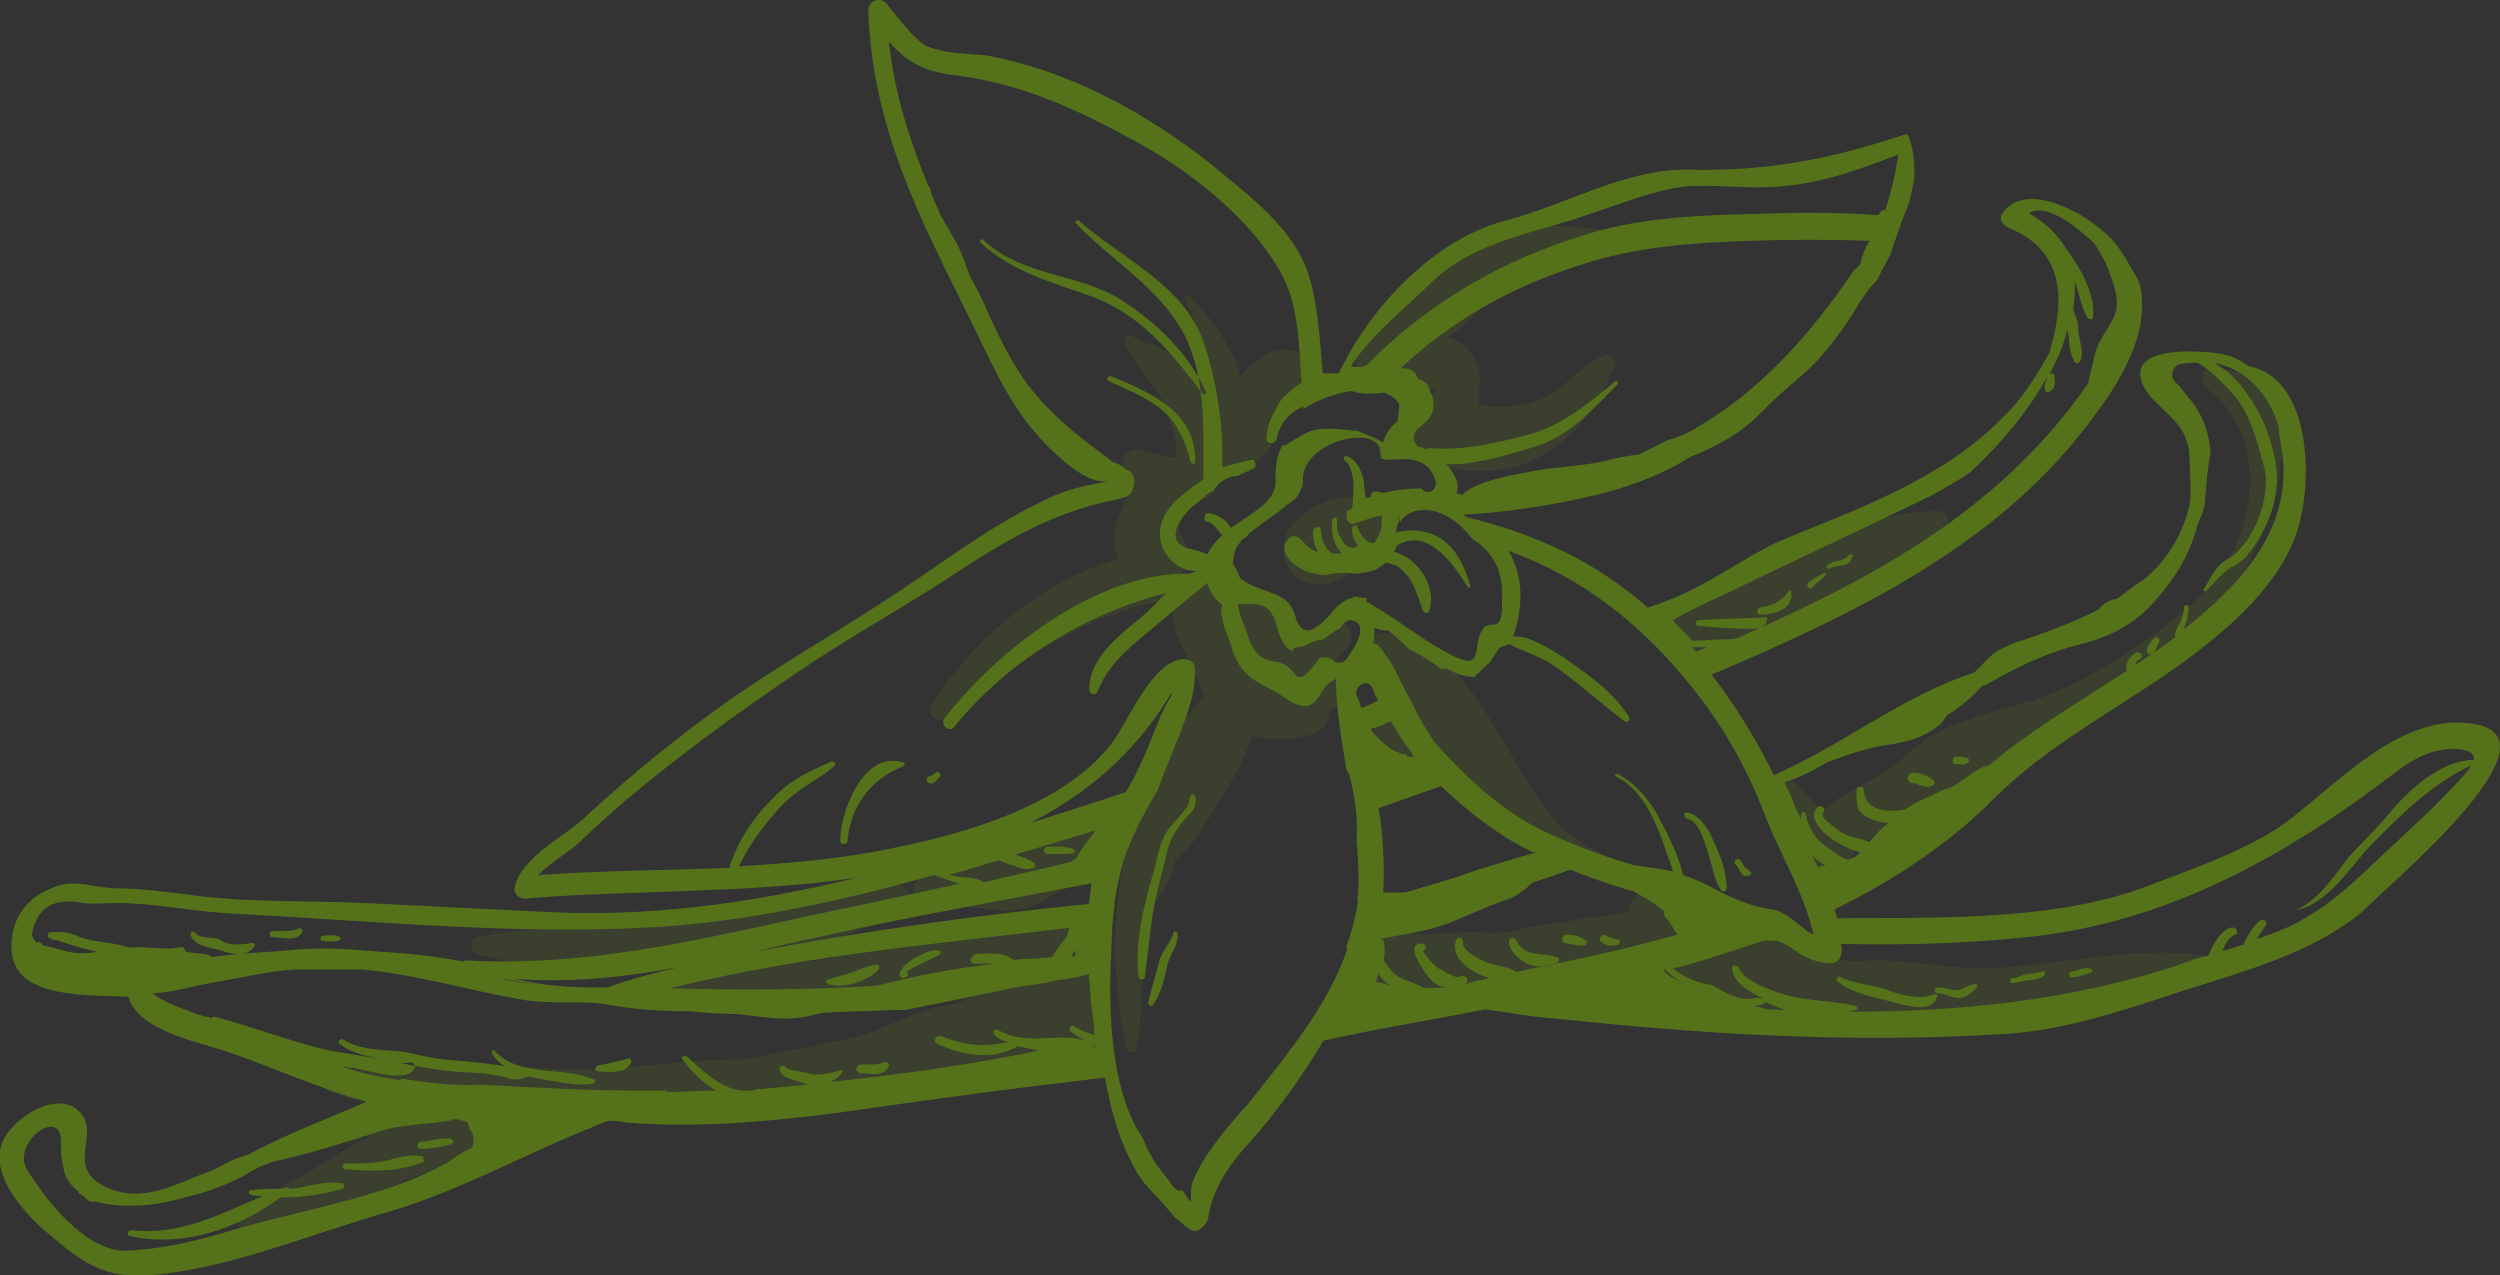 <?xml version="1.0" encoding="utf-8"?>
<!-- Generator: Adobe Illustrator 19.2.0, SVG Export Plug-In . SVG Version: 6.00 Build 0)  -->
<svg version="1.1" id="Слой_1" xmlns="http://www.w3.org/2000/svg" xmlns:xlink="http://www.w3.org/1999/xlink" x="0px" y="0px"
	 viewBox="0 0 545.1 278.1" style="enable-background:new 0 0 545.1 278.1;" xml:space="preserve">
<rect x="0" y="0" width="545.1" height="278.1" fill="#333333" stroke="none"/>
<style type="text/css">
	.st0{fill:#FFFFFF;}
	.st1{fill:#2E0B01;}
	.st2{opacity:0.55;fill:#2E0B01;enable-background:new    ;}
	.st3{opacity:0.2;enable-background:new    ;}
	.st4{fill:#44A3BC;}
	.st5{fill:#CB242D;}
	.st6{fill:#DC5B2B;}
	.st7{opacity:0.5;}
	.st8{fill:#C5CB79;}
	.st9{fill:#E2001A;}
	.st10{fill:#B70718;}
	.st11{fill:#EFB886;}
	.st12{fill:#BBDBE8;}
	.st13{fill:#50542E;}
	.st14{opacity:0.109;fill:#FFFFFF;enable-background:new    ;}
	.st15{opacity:0.5;fill:#CB242D;enable-background:new    ;}
	.st16{opacity:0.6;}
	.st17{fill:#EC9488;}
	.st18{fill:none;stroke:#50542E;stroke-linecap:round;stroke-miterlimit:10;}
	.st19{opacity:0.2;fill:#55721A;enable-background:new    ;}
	.st20{fill:#55721A;}
	.st21{fill:none;stroke:#FFFFFF;stroke-miterlimit:10;}
	.st22{fill:none;stroke:#C5CB79;stroke-width:2;stroke-miterlimit:10;}
	.st23{fill:#CDC09E;}
	.st24{opacity:0.1;fill:#44A3BC;}
	.st25{opacity:0.9;}
	.st26{opacity:0.9;fill:#44A3BC;enable-background:new    ;}
	.st27{opacity:0.109;fill:#44A3BC;enable-background:new    ;}
	.st28{opacity:0.109;fill:#55721A;enable-background:new    ;}
	.st29{opacity:0.4;}
	.st30{opacity:0.9;fill:#55721A;enable-background:new    ;}
	.st31{opacity:0.4;fill:#55721A;}
	.st32{fill:#D95929;}
	.st33{fill:#F68D1A;}
	.st34{fill:#FFC73B;}
	.st35{fill:#FABC14;}
	.st36{fill:#FCAD17;}
	.st37{fill:none;stroke:#FFFFFF;stroke-width:2;stroke-miterlimit:10;}
	.st38{fill:none;stroke:#44A3BC;stroke-width:20;stroke-miterlimit:10;}
	.st39{fill:none;stroke:#44A3BC;stroke-width:20;stroke-linejoin:round;stroke-miterlimit:10;}
	.st40{fill:none;}
	.st41{fill:#3B5998;}
	.st42{fill:none;stroke:#000000;stroke-width:2;stroke-miterlimit:10;}
	.st43{opacity:0.6;fill:#333333;}
</style>
<g>
	<g id="XMLID_557_" class="st7">
		<g id="XMLID_722_">
			<g id="XMLID_723_">
				<g id="XMLID_724_">
					<path id="XMLID_729_" class="st14" d="M24935.1-380c0-3.2,0-6.4,0-9.6c0-1.5,0-3.2,0-4.9c0-3.9,0-8.4,0-13.8c0-1.5,0-3,0-4.4
						c0-4,0-7.9,0-11.9c0-5.3,0-10.5,0-15.8c0-3.8,0-7.5,0-11.1c0-3.7,0-7.3,0-10.7c0-6.9,0-13,0-19s0-11.9,0-18.3
						c0-3.1,0-6.3,0-9.7c0-3.6,0-7.2,0-10.9c0-0.8,0,1,0,0.9c0,0.9,0,2.3,0,3.2c0,2.9,0,5.6,0,8.2c0,1.8,0,3.5,0,5.1
						c0,4.2,0,8.1,0,11.9c0,7.7,0,14.8,0,22.8c0,3.1,0,6.3,0,9.6c0,4.2,0,8.6,0,13.2c0,0-65535,22216.5,0,28.2c0-0.9,0-1.9,0-2.8
						c0,6.4,0,13.2,0,18.3c0,1.8,0,3.5,0,5.1c0,4.2,0,8.1,0,11.9c0,0.2,0,2.1,0,2.3C24935.1-382.3,24935.1-380,24935.1-380
						L24935.1-380z"/>
				</g>
			</g>
		</g>
	</g>
</g>
<g>
	<g id="XMLID_1525_" class="st16">
		<g id="XMLID_1556_">
			<g id="XMLID_1557_">
				<g id="XMLID_1558_">
					<path id="XMLID_1561_" class="st14" d="M24935.1-454.5c0-0.5,0-1.3,0-2.5c0,1.2,0,2.5,0,3.7c0,1.3,0,2.6,0,4c0,0.6,0,1,0,1.2
						c0,2,0,4.4,0,6.4l0,0c0-0.9,0-1.2,0-2.1c0-1.5,0-4.7,0-6.1c0-2.3,0-3.3,0-4.5c0-1.1,0-1.9,0-2.6c0-0.9,0-1.4,0-1.6
						c0,0,0,3.5,0,3.7c0,2.4,0,4.7,0,6.4c0,1.7,0,2.7,0,3.6c0,0,0-3.4,0-3.7c0-7.4,0-15,0-23c0,1.2,0,2.5,0,3.7c0,3.9,0,7.4,0,10.6
						c0,2.2,0,5,0,8.4c0,0.1,0-2,0-1.9c0-0.3,0-1.6,0-1.9c0-3.5,0-7,0-10.9c0-1.5,0-3,0-4.7c0-2.3,0-4.9,0-7.7c0,1.2,0,2.4,0,3.7
						c0,1.5,0,2.9,0,4.3c0,2.8,0,5.1,0,7.1c0,0.1,0-1.3,0-1.5c0-0.5,0-1.9,0-2.2c0-8.5,0-16.6,0-24.6c0-0.3,0,0.9,0,0.9
						c0,0.5,0,2.2,0,2.6c0,0-65535,22257.1,0,11.9c0,0,0-3.4,0-3.7c0-3.3,0-6.9,0-10.7c0-3.7,0-7.5,0-11.6v3.6c0,2.9,0,3.9,0,6.3
						c0,2.8,0,4.5,0,6c0-0.1,0-0.2,0-0.4c0-1.5,0-2.9,0-4.4c0-2.2,0-3.6,0-5.1c0,0.1,0,1.8,0,1.9c0,0.3,0,1.6,0,1.9c0,1,0,1.9,0,2.9
						c0-0.1,0-0.3,0-0.4c0-0.6,0-1.4,0-2.5c0-2.2,0-5.4,0-9.7v1.5c0,0.6,0,1.7,0,2.2c0,4.1,0,8,0,11.6c0,3.8,0,7.4,0,10.7
						c0-1.2,0-2.4,0-3.7c0-0.7,0-1.7,0-3.2c0-2.1,0-5,0-8.5v3.6c0,8,0,16.1,0,24.6c0-1.2,0-2.4,0-3.7c0-3,0-6.8,0-11.5
						c0-0.1,0,1.3,0,1.5c0,0.5,0,1.8,0,2.2c0,4.5,0,8.7,0,12.6c0,3.8,0,7.3,0,10.9c0-1.3,0-2.5,0-3.8c0-1.3,0-2.5,0-3.8
						c0-1.6,0-3.1,0-4.6c0-0.9,0-1.7,0-2.5c0-2.4,0-5.1,0-8.1c0-0.1,0,2,0,1.9c0,0.4,0,1.6,0,1.8c0,8,0,15.6,0,23c0-1.2,0-2.5,0-3.7
						c0-0.9,0-1.9,0-3.6c0-1.7,0-3.9,0-6.4c0,1.2,0,2.5,0,3.7c0,0.7,0,1.7,0,4.2c0,1.6,0,3.3,0,6.2c0-1.1,0-2.3,0-3.4
						c0,4.7,0,5.4,0,1.9c0-3.9,0-7.6,0-11.1v1.9c0,0.3,0,1.6,0,1.9c0,1.1,0,2,0,2.5v-1.9C24935.1-452.8,24935.1-454.4,24935.1-454.5
						L24935.1-454.5z"/>
				</g>
			</g>
		</g>
	</g>
</g>
<g>
	<path class="st19" d="M366.1,198.5c-0.3-1.9-1.9-2.9-3.9-3.5c-2.3-1.3-5.5-1-6.5,1.6l-0.3,0.6c-0.3,0.6-0.3,1.3-0.6,1.6
		c-3.2,1-8.1,1-10.3,1.6c-4.5,1-9,1-13.6,2.3c-3.9,1.3-7.7,0.3-11.6,0.6c-2.9,0-7.1,0.6-11,0.3c-1.6-2.9-5.2-4.8-8.1-2.6
		c-2.6,1.9-3.9,3.2-4.5,6.5c-0.6,2.9,0.3,6.1,3.2,7.7c5.5,2.9,11.6,1.9,17.7,1.9c7.1,0,13.9-4.8,20.6-5.2s16.1-2.3,22.3-4.5
		C364.5,205.9,367.1,203.7,366.1,198.5L366.1,198.5z M482.3,80.4c-2.6,0-2.9,2.9-1.3,4.2c14.8,11,11,33.9-1.6,45.8
		c-9,8.4-24.8,18.7-36.1,22.3c-10.3,3.2-20.3,4.5-28.4,12.6c-4.8,4.8-12.9,6.8-17.4,11.6c-1.9-1.9-3.9-4.2-5.8-6.1
		c-1.3-1.3-3.5,0-3.2,1.9c1.3,5.2,2.9,9.7,5.5,14.2c1.3,4.5,8.4,4.2,10-0.3c1.6-4.2,14.2-8.4,18.1-11.3c6.8-5.2,15.2-11,22.9-14.2
		c12.9-5.2,26.1-13.2,35.8-23.6C491.3,126.9,512,80.7,482.3,80.4L482.3,80.4z M422.6,111.4c-11.9,0.3-24.2,4.5-34.8,9.7
		c-6.1,2.9-11.9,6.1-18.1,8.7c-0.6,0.3-2.9,1.6-3.2,2.3c-0.6,0.6-1.3,1.6-1.6,2.6l0.3-0.3c-1.3,1.9-1.3,3.9,0.3,5.8
		c0.3,0.3,0.6,0.6,0.6,1c1.3,1.6,3.2,1.9,5.2,1.6c4.8,1.6,11.9,0,14.5-3.9c0.6-0.6,0.6-1.6,0.6-2.3c2.6-1.3,5.5-2.6,8.1-4.2
		c10-6.5,21.6-7.4,29.7-16.8C425.5,113.7,424.5,111.4,422.6,111.4L422.6,111.4z M239.7,181.1c-6.8-2.6-13.9,3.9-20,5.8
		c-3.9,1.3-8.4-1.6-12.3,0c-3.5,1.6-6.1,2.6-8.1,6.1c-0.6,1.3-0.3,2.6,1,3.5c2.3,1.6,4.8,1.6,7.4,1.3c4.5-0.6,9,1.3,13.6,0.6
		c3.9-0.3,7.4-2.6,10.3-4.5c3.9-2.6,6.5-2.9,9.7-6.8C242.9,185,242.2,182.1,239.7,181.1z M236.4,210.8c-0.6-1-1.3-1.9-2.3-2.3
		c0.3,0,0.3-0.3,0.6-0.3c3.9-1.6,2.9-8.4-1.3-9c-8.7-1.3-15.5,2.6-23.9,3.5c-7.7,1-17.7,2.6-25.2,5.2c-10.3,4.2-31-0.3-38.7,9.4
		c-0.6,0.6-0.6,1.9,0.6,2.3c10.3,1.9,29,2.6,38.7-1.3c8.1-3.2,19.4-4.2,27.7-3.2h3.2c-2.9,1.9-5.8,3.5-9.7,4.2
		c-6.1,1-12.3,4.5-18.4,6.5l-3.9,1c-7.1,1.3-14.5,2.9-21.9,4.2h-1.3c-14.2,0-28.1,3.2-42.3,1.9c-7.4-0.6-14.8-0.6-21.9-0.3
		c-8.7-0.6-17.1-0.6-24.5,1.9c-1.9,0.6-1.6,2.9,0,3.5c5.8,2.3,12.3,3.5,19,4.5c-5.8,2.3-11.3,5.8-16.5,8.7c-3.9,2.3-6.8,4.5-11,6.5
		c-4.2,1.9-6.8,5.5-10.3,7.4c-1.9,1-1,3.2,0.6,3.9c1.9,1,3.5,1,5.8,0c4.5-1.9,10.6-2.3,15.2-4.8c7.1-4.2,16.8-8.7,25.2-10.6
		c1.6,0,3.5-0.3,4.5-1.6l0.3-0.3c2.3-2.6,2.3-5.5,1-7.7c6.8,0.3,13.6,0.3,19.4,0.3c7.7,0,16.1,0.3,23.9-1c5.5-1,11.9-1,17.7-1.6
		c4.5,0.3,9,0.3,13.9-0.6c16.8-3.5,34.2-2.6,51-6.8c1.6-0.3,2.9-1,3.9-1.9c2.9,0.3,5.5-2.6,5.5-5.5
		C240.6,220.8,239,215.6,236.4,210.8z M479.7,208.2c-15.5-1.9-30.3,2.3-46.1,2.9c-9,0.3-18.7-2.3-27.4-1.6c-2.6,0.3-5.2-0.3-7.7-1.3
		c-1.3-2.3-3.9-3.5-6.8-2.6c-1-0.3-1.6-0.6-2.6-1c-1.6-2.6-4.5-3.5-7.4-2.9c-2.9-1.3-6.8-0.6-9.4,2.6c-3.5,5.2-10,5.8-15.8,7.7
		c-2.3,0.6-2.3,3.9,0,4.5c6.8,2.6,11.3,4.5,15.2,4.2c1,2.6,3.9,4.5,6.5,4.5c3.5,0,5.8-1,6.8-2.6c1,0.3,1.9,0.3,2.9,0
		c1.3-0.3,2.3-1,3.2-1.3c1,0.6,1.9,1.3,2.6,1.6c4.5,2.3,10,0.6,14.5,1.6c9.4,1.6,17.1,0.3,26.1-2.3c8.1-2.3,16.8-1.9,24.5-4.8
		c6.8-2.6,14.5-2.6,20.6-6.5C481.6,209.8,481,208.2,479.7,208.2L479.7,208.2z M359.4,191.1c-6.1-2.9-15.5-6.8-20-11.9
		c-4.2-4.8-8.1-11.6-11.3-17.1c-5.2-8.7-15.2-26.1-27.4-23.9c-1.6,0.3-2.9,2.6-2.3,4.2c1.6,3.9,3.5,7.7,5.8,11.3
		c-1.3-0.6-2.6-0.6-3.5,0c-1.3,0.6-2.3,2.6-1.6,4.2s1,3.5,1.3,5.2c0.3,1.3,1,2.6,1.9,3.5c0.3,0.6,1,1,1.6,1.6
		c0.6,0.3,1.3,0.6,2.3,0.6c1.3,0,1.6-0.3,0.6,0c2.3-0.3,4.5-2.3,3.5-4.8v-0.3c0-0.3-0.3-1-0.3-1.3c12.3,15.8,30,29,48.7,31
		C359.7,192.7,360,191.4,359.4,191.1z"/>
	<path class="st19" d="M195.8,193c-16.8-0.6-32.6,3.9-49,7.1c-14.2,2.6-28.4,1.3-42.6,4.2c-1.9,0.3-1.9,3.5,0,3.9
		c14.5,2.9,25.8,5.8,41,3.2c16.5-2.9,38.1-4.2,51.9-13.6C199.3,196.6,198.7,193.3,195.8,193z M296.8,108.2c-4.5,0-8.4,0.6-11.9,3.5
		c-0.3,0-0.3,0.3-0.3,0.3s-0.3,0-0.3,0.3c-1,0.6-1.6,1.3-2.3,1.9c-1.9,1.9-2.6,4.8-1.9,7.7c1.3,4.8,6.5,6.8,11,4.8
		c1.6-0.6,3.2-1.6,4.5-2.9h0.6c4.8,0,7.1-5.2,7.1-9.4C302.9,111.1,300.3,107.8,296.8,108.2L296.8,108.2z M291,145.3
		c-0.3,0-1,0.3-1.3,0.3c1.3-1.3,2.6-2.9,3.9-4.2c2.3-2.3,0.6-6.1-2.6-6.1s-5.2,1.9-7.1,3.9l-0.3,0.3h-0.3c-1-0.3-1.6-0.3-2.6-0.3
		c1.3,0,0.3-0.3-0.3-1.3c-1.9-2.9-6.1-11.6-10.3-5.8c-0.3,0.3-0.3,1-0.3,1.6v1.3c-0.3,1.9,0.3,3.9,1,5.8c0.6,1.3,1.3,2.9,1.9,4.2
		c-3.9-3.9-7.4-9.4-4.8-12.3l1-1c3.5-5.2-3.9-10-8.1-6.5c-10.3,9.4-2.3,14.8,1.3,25.2c0,0.3,0.3,1,0.6,1.3
		c-18.7,20-22.9,50.7-17.1,76.8c0.3,1.3,2.3,1.3,2.3,0c1.9-8.4-0.3-28.1,5.8-34.2c1-1.3,2.6-6.8,2.6-6.8c1.9-1.3,3.9-3.9,5.2-5.8
		c2.6-4.2,8.7-12.9,11.6-21.3c4.2,1,8.7,1,12.9-0.3c2.3-0.6,3.9-2.9,3.9-5.2c1-0.6,1.9-1.3,2.9-1.6C297.7,151.1,296.1,144,291,145.3
		z M351.6,50.4c-11.9-1.6-22.3-2.3-33.2,3.2c-3.2,1.6-6.1,5.2-8.4,8.4c-3.9,4.8-9,8.1-12.9,12.9c-4.5,5.5,2.6,12.6,7.7,7.7
		c0,0,6.8,2.3,7.1,2.3c1.9,0,1.9,0.3,0,1.3c0,1,0,1.9,0.3,2.6c-1.3,0.3-2.3,0.6-3.5,1c-3.9,1.6-3.5,7.7,0,9.7
		c8.7,4.5,21.9,4.5,29.7-1.6c7.1-5.2,10.3-10,13.6-18.1c0.6-1.3-1-2.9-2.3-2.3c-4.8,1.9-7.7,6.5-12.6,9c-4.8,2.6-10,2.3-14.8,1.9
		c0.3-1.9,0.3-4.2,0.3-4.8c0.3-3.5-1.9-8.7-5.8-9.7c-0.3,0-1-0.3-1.3-0.3c0.6-0.3,1.3-1,1.9-1.3c2.9-1.9,4.8-5.2,7.7-7.4
		c8.1-6.1,19.4-5.8,27.4-11.3C353.9,52.7,353.2,50.7,351.6,50.4L351.6,50.4z M283.5,76.9c-6.1-1.9-9,1-13.2,5.2
		c-0.3-1.3-0.6-2.9-1.3-4.2c-2.3-4.8-5.8-9.4-9.4-13.2c-0.6-0.6-1.6,0.3-1,1c3.2,7.1,5.5,14.2,5.8,21.6c0-0.3-0.3-0.3-0.3-0.6
		c-1.3-3.2-3.5-6.1-6.8-8.1c-1.9-1.3-3.9-2.9-6.1-3.5c-1-0.3-2.9-0.6-3.9-1.6c-1-1-2.6,0.3-1.9,1.6c1.9,4.2,5.5,7.7,7.7,11.6
		c1.3,2.3,1.6,4.2,2.6,6.8c0.3,1.3,1,4.5,0.6,6.1h-1.3h-0.3c-1-0.3-1.9-0.6-2.9-0.6c-0.3,0-0.6-0.3-1-0.3c0,0-1-0.3-0.3,0
		c-0.6-0.3-0.6-0.3-1-0.3c-1.6-1-3.9-0.3-4.5,1.6c-0.3,1.9,0,3.2,1.3,4.8l1,1c0,0,0.3,0.3,0.3,0.6c-0.6-0.6-0.3-0.3,0,0
		c-0.3,0.3-1,1-1.3,1.6c-1.3,1.3-1.6,2.9-2.3,4.5c-1.6,3.9-1.3,6.5-0.3,9.4c-16.8,4.8-31.6,17.7-40.7,31.9c-1.3,1.9,1.6,4.2,3.2,2.6
		c5.2-5.8,14.2-10.6,21-14.8c7.1-4.5,16.8-9,25.2-10.3c2.3-0.3,3.9-2.9,3.9-5.5c1.6-0.6,2.9-2.3,2.6-4.2v-1.3
		c-0.3-1.6-0.6-2.9-1.9-4.2v-1c0.3-1.3,0.3-1.9,0.3-1.9c0.6-0.6,1-1.6,1.3-2.9v-1l0.3-0.3c2.3,0.6,4.8,0.3,6.1-2.3
		c1-1.3,1.3-2.9,1.6-4.5h1c3.2,0,6.1-1,8.4-3.5c1.3-1.3,1.6-2.9,1.3-4.5c1.6-2.6,3.2-5.2,5.5-7.4C287.1,85.3,288.4,78.2,283.5,76.9
		L283.5,76.9z"/>
	<path class="st20" d="M539.7,157.9c-15.5-2.9-29.4,12.3-40.7,21c-8.1,6.1-20.3,10.3-29.7,13.9c-13.2,5.2-27.4,6.5-41.3,7.1
		c-9.4,0.3-18.4,0.3-27.4,0.3c-0.3-0.6-0.3-1.3-0.6-1.9c13.2-6.5,25.2-14.5,34.8-24.2c11.6-11.6,26.1-19,39.4-28.4
		c10-7.1,22.3-17.1,26.5-29.4c3.9-11.3,3.2-34.2-10.6-36.5c-1.9-1.6-4.5-2.6-7.4-2.9c-3.2-0.3-18.1-1.6-15.8,6.1
		c1.3,4.5,7.4,7.4,9.4,11.9c0.3,1,1,2.3,1,3.5c0.3,3.5,0.3,7.1,0.3,10.6c-1,5.5-3.5,10.6-7.4,14.8c-1,1-1.9,1.9-3.2,2.9
		c-1.9,1-3.5,2.6-5.5,3.9c-1.3,0-2.9,1-3.9,2.3c-4.5,2.3-9.4,4.2-13.9,5.8s-3.9,1-8.1,3.2c-1.3,0.6-3.2,2.9-5.2,4.8
		c-15.2,4.8-28.7,15.8-43.6,22.3c-3.9-7.7-8.1-14.8-13.6-21.9c1.6-0.6,2.9-1.3,4.5-1.9c29.7-12.9,59-27.4,78.7-54.2
		c5.8-7.7,12.3-18.1,10.3-28.4c-0.3-1.3-1-2.6-1.9-3.9c-1-1.9-1.9-3.5-3.5-5.5c-4.2-5.5-19.4-14.8-24.8-6.5c-0.6,1,0,2.3,1.3,2.9
		c12.9,5.2,12.3,16.5,9,27.4c-2.9,5.2-6.1,10.3-10.3,14.2c-12.9,13.2-31.3,19.7-47.8,26.5c-6.1,2.6-11.9,6.8-18.1,10
		c-3.5,1.9-7.4,3.5-11.3,4.8c-11.3-10-24.5-16.1-39.4-19.7c-0.3-0.3-0.6-0.3-1-0.6c7.1-0.3,14.2-1.3,21.3-2.6
		c10-1.9,19.7-4.5,28.4-10c2.6-1,5.2-2.3,7.4-3.5c3.5-1.9,6.1-4.2,9-7.1c4.2-4.5,9-7.4,12.9-12.3c2.9-3.5,5.5-7.1,7.7-11
		c1-1.3,1.6-2.3,2.6-3.5l1-1c1-1.9,1.9-3.9,2.9-5.5c1.3-3.9,2.6-7.7,4.2-11.6c0.3-1.3,0.6-2.9,1-4.5c0.3-3.5,0-7.1-1.3-10.3h-0.6
		c-16.5,5.5-30.3,8.1-47.4,7.7c-13.2-0.3-26.8,7.7-39.4,11C312.9,52,299,66.6,291.9,81.4h-3.2h-0.3c-0.6-7.1-1-14.5-2.9-21
		c-3.2-10.6-13.2-17.7-21.3-24.5c-10.3-8.1-21.9-15.2-34.2-19.7c-4.2-1.6-11-3.5-15.5-4.2c-3.9-0.3-8.4-0.3-12.3-1.9
		c-2.9-1.3-6.5-6.5-9-9.4c-1.6-1.6-3.9-0.3-3.9,1.6c1,26.1,11.3,45.2,22.6,68.1c5.2,10.6,9,20,18.1,28.4c3.2,2.9,7.7,6.8,11.9,6.1
		c-5.5,1-10,1.9-14.8,4.5c-11,5.2-21,12.9-31.3,19.7c-12.6,8.4-25.8,15.8-38.1,24.5c-10.3,7.4-20.3,15.5-29.7,24.2
		c-4.5,4.5-14.5,9-15.8,15.8c-0.3,1.3,1.3,2.6,2.6,2.3c22.6-1.9,48.1-1,71.9-4.5c-22.6,5.5-45.2,8.7-68.4,7.4l-38.7-1.9
		c-12.9-0.6-26.1,0-39-1.9c-5.2-0.6-10-1.3-15.2-1.3c-3.9,0-9-1.9-12.6-0.6c-6.1,1.9-10,6.1-10.3,12.6
		c-0.6,11.6,13.9,11.3,25.5,11.6c1.9,7.1,14.2,9.7,20.3,11.6c10.6,3.5,21,8.4,31.6,11.3c-8.7,3.9-17.7,7.1-25.8,11.6
		c-0.3,0-0.6,0-1,0.3c-2.6,0.6-4.8,2.3-7.1,3.2c-7.4,2.6-14.8,7.4-22.9,3.5c-9-4.2-1.3-11.3-5.5-16.1c-4.5-5.2-13.6,0.3-16.5,5.2
		c-4.5,7.4,4.5,17.1,9.7,21.3c9.7,8.4,14.5,10.3,28.1,8.1c14.8-2.3,29.7-8.4,44.2-12.6c16.1-4.5,30.3-12.6,45.5-18.7
		c1.3-0.6,2.9-1.3,4.2-1.6c1,0,2.3,0,3.2,0.3c15.2,1.3,30.3,0,45.5-1.9c16.1-2.3,31.9-4.5,48.1-6.5c3.9-0.3,7.4-1,11.3-1.3
		c1.6,8.4,3.9,16.5,8.7,23.2c0.3,0,0.6,0.3,0.6,0.6c2.3,2.3,4.2,4.5,6.1,6.8c1,0.6,1.9,1.6,2.9,2.3s1.9,0.6,2.6,0
		c1.6-1.3,1.6-1.9,1.9-3.9c1.3-5.5,4.5-10.3,8.4-14.5c6.1-6.8,11.6-14.5,16.5-22.6c11.6-2.6,23.6-4.5,35.2-6.8
		c4.8,0.6,9.7,1.6,14.5,1.9c32.6,3.5,64.9,5.5,97.8,3.5c13.6-0.6,26.8-5.2,39.7-9.4c13.9-4.5,28.1-8.1,39.4-17.4
		C519.1,194.3,559.4,161.4,539.7,157.9L539.7,157.9z M395.2,186.6l0.3,0.3c0.6,0.6,1.6,1.3,2.6,1.9c-0.6,0-1.3,0-1.6,0.3
		C395.8,188.2,395.5,187.2,395.2,186.6L395.2,186.6z M398.4,166.2c3.5-1.3,7.1-2.6,11.3-3.5c4.2-0.6,9-1.3,12.6-4.2
		c1-0.6,1.6-1.6,2.3-2.6c2.6-1.6,5.5-3.9,7.7-6.5c0.3,0,0.3,0.3,0.6,0c6.8-3.9,13.2-7.1,21-9c6.5-1.6,12.3-4.8,16.5-10
		c4.2-4.8,7.1-9.7,8.7-15.8c0.6-1.6,1.3-2.9,1.6-4.5c0.3-3.9,0.6-7.7,1.3-11.6c-0.3-3.5-1.3-6.8-3.2-9.7c-0.6-1-2.3-2.9-3.5-4.5
		l-1-1c-1.3-1.3-0.6-3.5,1-3.9c1.3-0.3,2.6-0.3,3.9-0.3c2.9,1.6,5.8,4.8,7.7,6.8c3.9,4.5,5.2,10.3,6.8,16.1
		c1.6,6.1-2.3,16.5-7.7,19.7c-3.2,1.9-3.5,3.5-5.5,6.8c-0.3,0.3,0.3,0.6,0.6,0.3c1.9-1.9,3.5-4.2,6.1-5.5c1.9-1,3.2-2.6,4.5-4.5
		c3.5-5.2,5.5-11.6,4.5-17.7c-1-6.1-3.5-11.9-7.4-16.8c-1.3-1.6-3.5-3.9-6.1-5.2c7.1,1.3,12.3,7.1,14.2,14.2v1
		c0.3,1.3,0.3,2.3,0.6,3.5c2.6,16.5-7.7,28.7-21.3,39.4v-0.3c0.6-1.3,1-2.9,1-4.5c0-0.6-1-0.6-1,0c0,1.3-0.6,2.9-1.3,4.2
		c-0.3,0.6-1,1.6-0.6,2.3c-2.9,2.3-5.8,4.2-8.7,6.1c0-0.6,0.3-1,1-1.3c1-0.6,0-1.9-1-1.3c-1.3,0.6-2.3,2.6-1.9,3.9
		c-11,7.1-21.9,13.6-30,20.6c-3.2,0.6-5.5,3.5-8.4,4.8c-1,0.3-1.9,0.6-3.2,1.3c-0.3,0-0.3,0-0.6,0.3c-2.3,1-4.2,1.9-6.1,3.2
		c-3.5,0.6-8.7,0.6-9-4.2c0-1-1.6-1-1.6,0c0,1.3,0,2.6,0.3,3.9c0.6,1.3,2.3,2.3,3.5,2.6c1,0.3,1.9,0.6,3.2,0.6
		c-1.6,1.3-2.9,2.6-4.2,4.2c-2.3-1-4.8-1-6.8-2.6c-0.6-0.6-4.5-2.9-3.2-3.9c0.6-0.6-0.3-1.6-1-1.3c-3.9,2.9,3.5,8.7,9,10l-1,1
		c-0.6,0.3-1.3,0.6-1.9,0.6c-1.6-0.6-2.9-1.6-4.2-2.6c-2.6-1.6-4.2-4.2-4.8-7.4c0-0.6-1-0.3-1,0v1.3c-0.3-1-1-1.9-1.3-2.9
		c-0.6-1.9-1.6-3.5-2.3-5.2C391.6,169.8,395.2,168.2,398.4,166.2L398.4,166.2z M369,141.1h3.2c-0.6,0.3-1.6,0.6-2.3,1
		C369.7,142,369.4,141.7,369,141.1z M377.1,129.1c14.5-7.1,29.4-13.9,43.9-21c2.9-1.6,5.8-3.2,8.7-5.2c6.5-6.1,12.6-13.2,16.8-21
		c-0.3,1-1,2.3-0.6,3.2c0,0.3,0.6,0.6,1,0.3c1.3-0.6,1.3-2.3,1-3.5c0-0.6-0.6-0.6-1-0.3c1.6-3.2,3.2-6.5,3.9-10c0,0.6,0,1.3,0.3,1.6
		c0,1.9,0.3,4.2,1.3,5.8c0.3,0.3,0.6,0.3,1,0c1-1.6,0.3-3.5,0-5.5c-0.3-1-0.3-1.9-0.3-2.9c-0.3-1.3-1-2.3-1-3.5
		c0.3-1.9,0.3-3.9,0.3-5.8c1,2.6,1.3,5.8,2.9,8.1c0.3,0.3,1,0.3,1,0c0.6-3.2-1-7.1-2.3-9.7c-1-1.9-2.3-3.9-3.5-5.5
		c-1.9-3.2-4.8-5.8-8.1-7.7c3.5-2.3,9.7,2.3,14.2,6.5c1.3,1.9,2.3,3.9,2.6,4.5c1.3,3.5,3.5,8.1,1.6,11.9c-1.6,3.2-3.2,4.5-4.2,8.4
		c-0.3,1.9-1,3.9-1.3,5.8c-18.1,26.1-43.6,40.7-71.3,53.2c0.6-0.3,1.3-1,1.3-1.9c0-0.3-0.3-0.3-0.6-0.3c-4.8,0.3-9.4,0.3-14.2,0.6
		c-1,0-1,1.3,0,1.3c3.5,0.3,7.4,0.6,11,0.6c0.6,0,1.6,0,2.6-0.3c-1.6,0.6-3.5,1.6-5.2,2.3c-1,0.3-1.9,0.3-2.9,0.3
		c-2.3,0-4.5,0.3-7.1,0.3c-1.3-1.6-2.9-2.9-4.2-4.5C368.1,133.3,372.6,131.1,377.1,129.1L377.1,129.1z M329,140.4
		c2.9,1.6,6.5,2.6,9,4.2c5.8,3.9,10.6,8.4,16.1,12.6c0.6,0.6,1.6-0.3,1-1c-3.5-5.5-8.7-9-14.2-12.9c-2.6-1.6-5.2-3.2-8.1-4.2
		c-1-0.3-1.9-0.3-2.9-0.3c2.3-6.5,2.3-13.2-1-18.7c16.1,5.8,29.4,16.1,41,31c6.8,8.7,11.6,17.7,15.5,28.1c3.2,7.7,8.1,16.1,10,24.5
		c-0.3,0-0.6-0.3-1.3-0.6c-2.3-1.9-5.2-4.5-7.7-4.8c-4.8-0.6-9.7-2.9-13.9-5.2c-1.9-1-3.5-1.6-5.5-2.3c-1-4.2-3.2-8.7-5.2-12.3
		c-1.9-3.9-5.2-7.7-9-9.7c-0.6-0.3-1,0.6-0.3,0.6c7.1,3.5,9.7,13.2,12.3,20.6c-2.9-0.6-5.8-1-8.4-1.3c-6.5-1.9-12.6-4.2-19-7.1
		c-7.1-3.2-14.5-9-20.6-15.5l-0.3-0.3c-1.3-1.3-2.6-2.6-3.9-4.2c-1.9-2.9-3.5-5.8-4.8-8.4c-1.6-2.9-2.9-5.8-4.5-8.7
		c-0.3-0.6-0.6-1-1-1.3c-0.6-1-1-1.6-1.6-2.3c-0.3-0.3-0.6-0.6-1.3-0.6c0.3-1.3,0.3-2.6,0.3-3.5c0.3,0.3,1,0.3,1.3,0.6h1
		c0.3,0,0.6,0,1,0.3c1.3,1,2.6,2.3,3.9,3.5l0.3,0.3c2.6,1.3,4.8,2.6,7.1,4.5c0.6-0.3,1-0.3,1.6,0c1.9,1,3.5,1.6,5.5,1.6
		c1.3-1,2.3-2.3,3.5-3.2c1.3-1.9,1.9-3.5,2.9-3.5C328.1,140.8,328.7,140.8,329,140.4L329,140.4z M375.5,200.4
		C375.2,200.4,375.2,200.4,375.5,200.4C375.2,200.4,375.5,200.4,375.5,200.4z M300,214c0.3-0.6,0.3-1.3,0.6-1.6
		c0.6,1,1.6,1.9,2.6,2.6C302.3,214.6,301.3,214.3,300,214z M282.9,141.1c1.9,0,3.2-1.6,5.2-1.6h0.3c1.3-1,2.6-1.9,3.9-2.6
		c0.3-0.6,1-1.3,1.6-1.6c1-0.3,2.3,0.3,2.6,1.3c0.6,2.3-1.9,5.5-2.9,7.1c-0.6,1-2.3,1-2.9,0.3c-1.3-1-1.9-0.6-2.9-0.6
		c-1.9,2.3-3.9,5.8-5.5,3.5c-1-1.3-2.6-2.6-4.2-2.6c-5.2-0.6-5.5-4.8-7.1-8.7c-0.6-1.3-1-2.6-1-3.9c3.2,0.3,6.8-1.3,8.4,4.8
		c0.6,2.3,1,3.2,2.3,4.8c0.3,0.3,1,0.6,1.6,1C281.6,142,281.9,141.1,282.9,141.1L282.9,141.1z M296.8,154.3c-0.3-1-0.6-1.9-1-2.6
		c-0.6-2.3,2.6-3.9,3.5-1.6c0.3,0.6,0.3,1,0.6,1.6c0.3,0.3,0.3,0.6,0.6,1C299.4,153.3,298.1,154,296.8,154.3L296.8,154.3z
		 M303.2,157.2c1.3,1.9,2.3,3.9,3.5,5.5c0.6,0.6,1,1.3,1.6,2.3h-1c-0.3,0-0.6,0-0.6-0.3s-0.6-0.3-1-0.3c-0.6-0.3-1.6-0.6-2.3-1
		c-1.6-1.3-3.5-2.6-4.5-4.5C300.6,158.5,301.9,157.9,303.2,157.2L303.2,157.2z M300.6,176.2l13.6-4.8c5.8,5.5,12.3,10.6,19,13.9
		c0.6,0.3,1,0.6,1.6,0.6c-5.5,1.6-11.3,3.2-16.8,5.2c-3.9,1.3-7.7,2.3-11.6,3.5h-4.8C301.9,188.5,301.6,182.4,300.6,176.2z
		 M321,117.5c4.8,2.9,6.8,7.4,6.5,13.2c0,2.3,0.3,5.8-2.3,5.5c-0.6,0-1.6,0.3-1.9,1c-2.9,4.2,1.6,11-10.6,3.5
		c-4.8-2.9-9.4-6.5-14.5-9.4c0,0-0.3,0-0.3-0.3v-0.6c-1,0-1.9-0.3-2.9-0.3v0.3c-1.3,0-2.3,1-3.5,1.9c-0.6,0.3-6.8,9.7-9,2.3
		c-0.3-1.3-1-2.6-1.9-3.5c-2.6-2.3-7.7-2.6-10.3-5.2c-0.3-1-0.6-1.6-1.3-2.6c-0.3-1,0-1.9,0.3-3.2c0.3-1,1-1.6,1.6-2.6
		c0.6,0,1-0.6,1.3-1c2.6-2.3,5.8-4.2,7.7-5.8c1-1,2.6-1.6,3.2-2.9s1-1.6,1-2.9C283.5,96.2,301,92,301,98.8c0,0.3,0,1,0.3,1.3h0.3
		c1.6,0.3,3.2,0,4.8,0c1.9,0,3.5,0.6,4.8,1.6c1,1,1.6,2.3,1.9,3.5c0,1.9-1.9,2.9-3.2,1.3c-2.9,0-5.5,0.3-8.4,1
		c-0.6-0.3-1-0.3-1.9-0.3c-0.3,0-1,0.6-0.6,1c-0.3,0.3-1,0.3-1.3,0.6c0-1.3-0.3-2.3-0.3-3.5c0-1.6-1.9-6.1-4.2-5.8
		c-0.3,0-0.3,0.6,0,1c1.3,0.6,1.6,2.9,1.9,4.5c0,0.3,0,4.5-0.3,5.8c-0.3,0.3-0.3,0.3-0.6,0.3c-1,0.6-0.6,1.9-0.3,2.6l0.3,0.3
		c0.3,0.3,1,0.3,1.6,0c1.9-0.6,3.5-1.3,5.5-1.6c0,1.3,0,2.9-0.6,4.2c-0.3,0.6-0.6,1.3-1.3,1.9c-0.3,0-0.6-0.3-1-0.3
		c-1-0.6-1.9-1.9-2.3-2.9c0-1-1.3-1-1.3,0c0,1.3,0.3,2.6,1.3,3.5c-0.6,0.3-0.6,1-1.3,0.6c-1,0-1.9-1-2.3-1.9c-1-1.3-1-2.6-1-4.2
		c0-0.6-1-0.6-1,0c-0.3,2.6,0,4.8,1.6,6.8l0.3,0.3v0.3h-1.9c-1-0.6-1.3-1.3-1.9-2.3c-0.3-1-0.6-1.9-0.6-2.9c-0.3-1-1.3-0.6-1.6,0
		c-0.3,1,0,3.2,1,4.8c-2.3-0.3-2.9-2.3-4.5-3.2c-0.6-0.3-1.3-0.3-1.9,0.3c-2.9,3.2,1.6,6.5,4.5,7.4c1.3,0.3,2.3,0.6,3.5,0.6
		c2.3-0.6,4.5-0.6,6.8-0.3c0.6,0,1.6-0.3,2.3-0.3c0.3,0,0.6-0.3,1-0.3c1.3-0.3,2.3-1.3,3.2-1.9c0.6,0.3,1.6,0.6,1.9,0.6
		c1.3,0.6,1.9,1.6,2.9,2.6c1.6,2.3,2.3,5.2,3.2,7.4c0.3,0.6,1.3,0.6,1.3,0c1.3-3.9-0.6-8.1-3.5-10.6c-1-1-2.6-1.9-4.2-2.3
		c0.3-0.3,0.6-1,0.6-1.3c6.8-4.2,12.3,3.9,15.5,9c0.3,0.3,0.6,0,0.6-0.3c-1.6-5.2-3.9-10-9.4-11.6c-2.3-0.6-4.5-0.6-6.8,0
		c0-1,0.3-1.6,0.6-2.3c0-0.3,0-1-0.3-1.3h0.3c0,0.3,0,1,0.3,1.3c1.6-2.6,5.5-3.5,9.4-1.6C316.8,113,319,114.9,321,117.5L321,117.5z
		 M405.5,57.8c-0.6,0.6-1.3,1-1.6,1.6c-8.7,12.9-20,25.8-33.6,33.6c-1.9,1.3-4.2,2.3-6.5,2.9c-1,0.3-1.9,1-2.6,1.3l-3.9,1.9
		c-2.3,0.3-4.5,0.6-6.8,1.3c-5.5,1.3-11,1.3-16.1,2.3c-2.6,0.6-12.6,1.9-15.5,5.2c-0.3,0-1-0.3-1.3-0.3c0.3-1,0.3-1.9,0-2.9
		c-0.6-1.3-1.3-2.6-2.3-3.5c1.9,0,4.5,0,5.2-0.3c4.5-0.6,8.7-1.9,13.2-3.2c8.4-2.3,13.2-8.1,19-13.9c0.3-0.3,0-1-0.6-0.6
		c-5.8,4.8-11.6,9.7-19,11.6c-7.1,1.9-14.2,3.5-21.3,2.9c-0.3,0-0.6,0-1,0.3c-0.3-0.3-1-0.6-1.6-0.6c-1.3-1.3-1.6-2.9,1-4.8
		c2.9-2.3,2.9-4.8,1.3-8.1c-0.3-1-1.3-1.6-2.3-1.9c-0.6-1.6-1.6-2.3-3.2-2.3h-0.6c11-10.3,23.9-17.7,39.4-22.6
		c11.9-3.9,24.2-4.8,36.8-5.2c8.4-0.3,17.4-0.3,26.1,0C406.8,53.6,406.1,55.6,405.5,57.8L405.5,57.8z M312.3,61.4
		c9.4-9,22.9-10.6,34.5-14.8c5.8-1.9,11.6-4.2,17.7-5.5c6.5-1.3,14.2,0,21-0.3c10.3-0.3,19-3.5,28.4-7.1c-0.6,4.2-1.6,8.4-2.9,12.3
		c-0.3-0.3-0.6-0.3-1,0.3c-0.3,0.3-0.3,0.6-0.6,0.6c-8.4-0.6-17.1-0.6-24.8-0.3c-12.9,0.3-26.1,0.6-38.7,4.5
		c-19,5.8-34.8,15.2-48.1,28.7c-1,0.3-2.3,0.3-3.2,0C299,73,306.1,67.5,312.3,61.4L312.3,61.4z M238,227.9c0.6,0.3,1,0.3,1.6,0.3
		c-0.6,0-1,0-1.6,0.3C238.4,228.2,238.4,228.2,238,227.9z M233.5,208.5c0.3-0.3,0.6-1,1-1.3v1.3H233.5z M212.6,210.1h4.5
		c-8.7,1-17.4,2.6-25.8,4.8c-15.2,1-30,1-45.2,0.6c28.4-7.1,58.1-9.7,87.1-13.2c-0.3,0.6-0.3,1.3-0.6,1.9c-1,1.3-2.3,2.9-3.2,4.5
		c-2.9,0.3-5.5,0.3-8.4,0.6c-2.3-1.9-5.5-1.3-8.1-1.3C211.3,208.5,211.3,210.1,212.6,210.1L212.6,210.1z M112.2,213.4
		c11.9,1,23.9-0.3,36.1-2.6c-5.5,1.3-10.6,2.6-15.8,4.5h-1.6C124.5,215.3,118.3,215,112.2,213.4L112.2,213.4z M116.4,214.6
		c-2.3-0.3-4.8-0.6-7.1-1.3c-2.6-0.6-5.2-1.3-7.7-1.6C106.4,212.7,111.2,213.7,116.4,214.6z M164.5,207.5c7.7-1.9,15.5-3.5,23.2-5.2
		c16.8-3.5,33.6-6.5,50.3-9.7c-0.3,1.6-0.3,2.9-0.6,4.5C213.2,199.5,188.7,203,164.5,207.5z M214.5,192.4
		C214.5,192.1,214.5,192.1,214.5,192.4c-1.9-1.3-4.2-1-5.8-1.3c-0.6,0-1.3-0.3-1.9-0.3c3.9-1,7.4-2.3,11-3.2c1,0.3,2.3,1,2.9,1
		c1.3,0.6,3.2,1.3,4.8,0.6c0.3-0.3,0.3-0.6,0-1c-1.3-1-2.6-1.3-4.2-1.9c5.8-1.6,11.6-3.5,17.4-5.2v0.3c-1.3,1.6-2.9,3.5-3.9,5.5
		c-0.3,0.3-0.6,0.6-1.3,1C227.4,189.5,220.9,190.8,214.5,192.4z M245.5,172.7c-6.8,2.3-13.9,4.5-21,6.8
		c11.9-6.1,22.3-14.5,30.3-27.4c0.3-0.6,0.6-1,0.6-1v0.6c-1,1.6-2.6,4.8-2.9,5.8C250.3,163,248.4,167.9,245.5,172.7L245.5,172.7z
		 M28,206.6C28,206.6,28,206.3,28,206.6c-3.5-1.3-7.4-1-10.6-2.3c-1.9-1-4.2-1.3-6.5-1c-0.6,0-0.6,1.3,0,1.3h0.3l0.3,0.3
		c0.3,0.3,0.6,0,0.6,0c2.9,1,5.8,1.9,9,2.6c-1,0.3-1.6,0.3-2.6,0.3c-2.9,0.3-5.8-1-8.7-1.6c-0.3,0-0.6,0-0.6-0.3
		c-0.3-0.6-1-0.6-1.3-0.3c-0.3-0.6-0.6-1-1-1.6c1-6.1,4.8-8.4,11.3-7.1c1.9,0.3,4.8,0,7.1,0c8.7,0,16.8,1.9,25.5,2.3
		c30.7,1.6,62.3,4.8,92.9,2.9c20-1.3,40.3-5.8,60-11.3c1.6,0.6,3.5,1.3,5.5,1.9l-22.3,4.8c-28.4,5.8-56.1,13.6-85.2,11.9
		c-0.3,0-0.6,0-0.6,0.3c-6.5-1.3-12.9-1.9-19.7-2.3c-3.5-0.3-7.1-0.6-11-0.6c-3.2,0-6.5,0.3-9.7,0.6c-4.8,0.3-9.7,0.6-14.5,1.3
		c-0.3-0.3-0.6-0.6-1.3-0.6c-1.6-0.3-3.2-0.3-4.5-0.6c0-0.3-0.3-1-0.6-1c-1,0-1.6,0.3-2.6,0.3C33.8,206.9,30.9,206.3,28,206.6
		L28,206.6z M102.5,250.5c-1.6,0.6-3.5,1.9-5.2,3.2c-1,0.3-1.9,1-2.6,1.3c-13.2,6.5-30,9-43.9,13.2c-7.7,2.3-15.2,4.2-23.6,4.5
		c-8.7,0-17.4-11.3-21.3-17.7c-3.5-5.8,7.4-13.9,7.4-6.1c0,2.9,0,3.5,0.6,6.1c0.3,1.9,1.6,3.5,3.2,4.8c0,0.3,0,0.3,0.3,0.6
		c0.3,0,0.3,0,0.6,0.3c0.6,0.3,1,1,1.6,1.3h1.3c5.8,1.6,13.2,1,19.7-1c4.5-1,8.7-2.6,12.9-4.8c1.9-1.3,4.2-2.3,6.1-2.9
		c0.3,0,0.6-0.3,1.3-0.3c7.1-1.6,14.2-3.9,21.3-6.1c5.2-1.9,10.6-1.6,16.1-2.6c0.3,0,0.3,0,0.6-0.3c1,0,1.9,0.3,2.9,0.6
		c0.3,0.6,0.6,1,0.6,1.6C103.2,246.6,103.8,249.8,102.5,250.5L102.5,250.5z M180.9,235.9c1-0.3,1.9-1,2.6-1.9c0.3-0.3,0-1-0.3-0.6
		c-1.9,0.6-5.2,1.3-7.1,0.6c-0.6-0.3-4.5-0.6-4.8-1.3c-0.3-0.6-1.6-0.3-1.3,0.6c0.3,1.9,3.9,2.3,5.2,2.9c0.3,0,0.6,0.3,1,0.3
		l-10.6,1c0,0-0.3-0.3-0.6,0c-0.3,0-0.6,0.3-1,0.3h-1.6c-4.8,0-9.4-4.5-12.6-7.4c-0.6-0.3-1.6,0-1,0.6c2.3,2.9,4.5,5.2,7.4,6.8
		c-3.5,0-7.4,0.3-11,0.3c0,0,0.3,0,0.3-0.3h-4.8h-0.3c-11.6,0-23.6-0.6-35.2-1.3c-5.8,0.3-11.6-0.3-17.4-1.3c-0.3,0-0.6,0.3-0.6,0.3
		c-4.5-0.6-9-1.6-13.2-3.2c1,0.3,2.3,0.6,3.2,0.6c2.6,0.3,11.6,3.5,13.2,0c0.3-0.6-0.3-1.3-1-1.3c-1.9,0.6-3.9-0.3-5.8-0.6
		l-11.6-1.9c-8.4-1.9-16.8-5.2-25.2-7.4c-0.3,0-0.6,0-0.6,0.3c-0.6-0.3-1.3-0.3-1.9-0.6c4.2,1.6-8.4-2.3-11-4.8
		c4.8-0.3,10-1.9,14.5-2.6c5.8-1,11-2.3,16.5-2.6H79c11.6,1,22.9,4.5,34.5,6.5c6.8,1.3,13.6,0,20,1.3c5.5,1,11.3,1.3,16.8,1.3
		c3.5,0.3,6.8,0.6,10.3,0.6c3.5,0.3,7.1,1,10.6,1c2.3,0,4.5-0.3,6.8-1c0.6,0,1.3-0.3,1.6-0.3c5.2-0.3,10.3-0.3,15.5-0.6h2.3
		c8.4-1.6,17.1-3.5,25.5-5.2c2.6-0.3,5.2-0.6,7.7-1.3c2.3-0.3,4.5-0.6,6.8-1.3c0.3,2.6,0.3,4.8,0.6,7.4c0.3,1.9,0.6,3.9,0.6,5.8
		c-0.3,0-0.6,0-1-0.3c-1.3-0.3-2.6-1-3.5-1.6c-0.6-0.3-1.3,0.6-0.6,1.3c1,0.6,1.9,1.3,3.2,1.9c-6.1-1.9-12.9,1.3-19-2.3
		c-1-0.6-1.6,0.6-0.6,1.3c0.6,0.6,1.6,1,2.6,1.3c-1.3,0.3-2.9,0.6-4.2,0.6c-3.5,0.3-7.1-0.6-10.3-1.9c-1-0.3-1.9,1-1,1.6
		c5.5,2.6,12.3,3.9,17.7,0.6c1.6,0.3,2.9,0.6,4.5,1C211.9,232.1,196.4,234.3,180.9,235.9L180.9,235.9z M259.7,259.5
		c0,3.9,0,2.6-1.9,0c-0.6,0.3-1.3,0-1.9-0.6c-0.6-1-1-1.3-1.3-1.9c-2.3-2.6-4.2-5.5-5.5-9c-0.6-1-1.3-1.9-1.9-3.2
		c-5.5-11.3-5.5-27.4-4.8-39.4V205c0-2.6,0.3-5.2,0.6-7.4v-1c0.3-1.6,0.6-3.5,1-5.2l1-3.9c1.9-5.5,4.5-10.3,7.4-15.2
		c1.6-4.5,3.5-8.7,5.2-13.2c0.3-0.6,0.3-1.3,0.6-1.6c1.6-4.2,2.6-8.4,2.3-11.9c0-1.3-1.3-1.9-2.6-1.9c-6.8,0.6-11.9,13.6-15.5,18.4
		c-10.6,13.6-31.9,19.7-48.1,22.9c-11,2.3-21.9,3.2-33.2,3.9c2.3-4.8,5.5-9,9-12.9c3.5-3.9,8.1-5.8,11.9-9c0.3-0.3,0-1-0.6-1
		c-5.2,2.3-9.4,4.2-13.2,8.4c-4.2,4.2-7.1,8.7-9,14.2v0.6c-13.9,0.6-28.1,0.6-41.9,1.6c2.9-2.9,8.4-6.1,10-8.1
		c4.2-3.9,8.4-7.7,12.9-11.3c10.6-8.7,21.9-16.8,33.2-24.5c11.3-7.7,23.2-14.2,34.5-21.6c11.6-7.7,22.3-13.9,36.1-16.5
		c0.3,0,0.6-0.3,1-0.3c1.6-0.3,2.3-1.9,2.3-3.5s-1-2.6-1.9-2.6c-0.6-1-1.9-1.3-3.2-1.9l-0.6-0.6c-7.1-5.2-13.6-10.3-18.7-17.7
		c-3.2-4.8-5.5-9.7-7.7-14.5c-1-2.6-2.3-4.8-3.5-7.1c0-0.3-0.3-0.6-0.3-0.6c-1-2.6-1.6-4.8-2.9-7.1c-1-1.9-2.3-3.9-3.5-6.1
		c-0.6-1.6-1.3-2.9-1.9-4.5c0-0.3-0.3-1-0.3-1.3c0,0,0-0.3-0.3-0.3c-4.2-10-7.4-20.3-8.7-31.6c3.2,3.5,6.5,6.1,12.9,7.1
		c14.5,1.6,26.5,6.8,39,13.6c12.6,6.5,26.8,17.4,33.6,29.7c3.9,7.1,3.9,15.5,4.5,23.9c-1,0.6-1.9,1.3-2.9,2.3
		c-1,0.6-2.3,2.3-2.9,3.9c-1,1.6-1.6,3.2-1.9,5.8c0,1.6,1.9,1.6,2.3,0.3c0.6-3.5,2.9-5.8,5.8-7.1v0.6c2.3-1.6,6.1-3.2,10-3.9
		c0.6,0,1.3,0,1.6,0.3c1.9,0.3,4.2,0.3,6.1,0c1.3,0.6,2.6,1.3,3.2,2.6c0,1.3-0.3,2.6-0.3,3.5l-0.3,0.3c-1.3,1-2.6,2.9-2.9,4.5
		c-1.6-1-3.9-1.9-5.8-2.6h-0.6c-2.6-0.3-5.2-0.6-7.7-0.3c-2.6,0.3-4.5,1.9-6.8,3.2c-0.3,0.3-0.6,0.3-1,0.3c-1.3,1.9-1.6,4.2-1.6,7.7
		c0.3,4.5-5.2,7.1-9.7,10.3c-0.3-0.3-0.6-1-1-1.3c-1-1-2.6-1.9-4.2-1.9c-0.3,0-0.6,0.6-0.6,1v0.3c0,0.3,0.3,0.6,1,0.6
		c1,0.6,1.9,1.6,2.6,2.6l0.3,0.3c-1.3,1.3-2.6,2.6-3.2,4.2c-1.3-0.6-2.6-1-4.2-1.3c-6.1-1.9-0.6-8.1,1.6-9.7c0.6-0.3,1-1,1.6-1.3
		c0.6-0.6,1.3-1.3,2.3-1.6c0-0.3,0.3-0.3,0.3-0.6c1-1.3,2.6-2.3,4.2-2.6h0.6c1.3-0.6,2.3-1,3.5-1.6c1-0.3,0.6-2.3-0.6-1.9
		c-2.3,0.6-4.2,1-6.1,1.6c0.3-9.4-1.3-19.4-4.2-27.7c-4.5-12.3-18.1-18.1-27.1-26.1c-0.3-0.3-1,0.3-0.6,0.6
		c7.7,8.1,18.1,13.9,23.6,24.2c4.8,9.4,4.2,21,4.2,31.6c-3.2,2.3-7.1,4.8-8.7,8.4c-2.6,5.5,1.6,11.6,7.1,11.6
		c-0.3,0.3-1,0.3-1.3,0.6c-20-0.6-42.3,16.8-53.6,31.6c-1,1.6,1.3,3.2,2.3,1.6c11.6-14.2,28.4-24.5,46.1-29l-4.2,4.2
		c-5.2,4.5-12.6,9.4-12.6,16.8c0,1,1.3,1.6,1.9,0.3c2.6-6.8,9-11,14.5-15.8c3.2-2.6,6.1-5.2,9.4-7.7c0.3,1.6,1.3,3.2,3.2,4.8
		c-0.3,1-0.3,1.9,0,2.9c0.3,2.3,1.6,4.5,2.3,7.1c2.3,6.8,6.5,6.8,11.9,10.6c2.9,1.9,5.2,2.3,7.1-1c1-1.9,2.3-2.9,3.5-3.5
		c0,6.8,1.3,13.6,2.3,20c0.3,0.3,0.6,0.6,0.6,1c1.3,4.8,1.9,9.4,1.6,14.2c0.3,4.2,0.6,8.1,0.3,12.3h-0.3c0,0.3,0,0.3,0.3,0.6
		c0,0.6-0.3,1.6-0.3,2.3c-0.6,2.9-1.3,5.5-2.3,8.1h0.3c-0.3,1.6-1,2.9-1.6,4.5c-4.8,11-12.9,20.6-20.3,30
		C269.3,243.7,260,254.3,259.7,259.5L259.7,259.5z M332.9,211.4c-0.6,0.3-1.6,0.3-2.3,0.6c0,0,0-0.3-0.3-0.3c-2.3-1.3-4.8-1-7.1-2.3
		c-1.3-0.6-4.5-2.3-4.2-3.9c0-1-1.3-1.6-1.6-0.3c-1,3.9,3.2,6.8,7.4,8.1c-1.6,0.3-3.5,0.6-5.2,1.3c0,0,0.3-0.3,0.3-0.6
		c0.3-1-1-1.6-1.6-1h-0.6c-0.6,0-1-0.3-1.6-0.6c-1-0.3-1.6-1-2.6-1.3l-1.9-1.9c-0.3-0.3-0.6-1-1-1.3c0,0-0.3-0.3-0.3-0.6
		c1-0.3,0.6-1.6-0.3-1.6c-3.9,0,0.3,5.8,1.3,7.1c0.6,1,2.3,2.3,3.9,2.6h-4.8c-2.6-1.6-5.5-1.6-7.4-4.2c-0.3-0.3-1-1.3-1.3-1.9
		c0.3-1.3,0.3-2.6,0-3.9c0-0.6-0.6-0.6-1-0.6l9.7-1.9c6.1-1.3,11.6-4.5,17.4-6.5c2.3-0.6,3.5-1.6,5.2-2.9l1-1c2.9-1,5.8-1.9,8.4-2.9
		c4.5,1.9,9.4,3.5,13.9,4.8c2.3,1.3,4.5,2.6,6.5,4.2c0,0.3,0,1,0.3,1.3c1,1.3,1.9,2.6,2.6,3.9C354.8,206.9,343.9,209.2,332.9,211.4
		L332.9,211.4z M371.9,216.6c-2.6-1-5.2-2.3-7.4-3.5c-0.6-0.3-1.3-1-1.9-1.6c0.3,0,0.6,0,0.6-0.3v0.3
		C365.8,214.3,369,215.3,371.9,216.6C372.3,216.6,372.3,216.6,371.9,216.6L371.9,216.6z M385.5,220.1c-1-0.3-1.9-0.6-2.9-0.6
		c0.6-0.3,1.3-0.3,1.9-0.6c0.3,0,0.3-0.6,0-0.6c0.6,0.3,1.6,0.6,2.3,1c1.6,0.6,3.5,1.3,5.5,1.6C390,220.1,387.8,220.1,385.5,220.1
		L385.5,220.1z M500.4,198.5c7.4-1.3,12.3-10,17.1-14.8c6.8-6.8,12.6-12.6,21.3-16.8c-0.3,0.3-0.3,0.6-0.6,1
		c-5.2,6.1-10.3,10.6-16.1,16.1c-6.1,5.5-11.3,11.3-18.4,15.5c-3.5,2.3-7.4,3.9-11.6,5.2l1.9-2.9c0.6-1-0.6-1.6-1.3-1
		c-1.3,1-2.3,2.6-2.9,3.9c-0.3,0.3-0.3,0.6-0.6,1.3c-1.6,0.3-2.9,1-4.5,1.3v-0.3c0.6-1.3,1.3-2.6,2.6-3.2c1-0.3,0.3-1.6-0.6-1.6
		c-1.6,0.3-2.6,1.6-3.5,2.9c-0.6,1-1.3,1.9-1.6,3.2c-2.3,0.6-4.8,1.3-7.1,2.3c-23.9,7.7-47.4,10-71.6,10c0.6,0,1-0.3,1.6-0.3
		s0.6-1,0-1c-4.5-1-8.7-1-13.2-1.9c-3.2-0.6-11-3.2-12.3-6.5c-0.3-0.6-1.6-0.6-1.3,0.3c0.3,3.2,3.9,5.2,6.8,6.5
		c-0.6,0-1.3-0.3-2.3,0c-2.9,0.6-6.1-1.3-8.4-2.6c-1-0.6-2.6-0.6-3.5-1c-1.9-0.6-3.9-1.6-5.5-2.9c6.5-1.6,12.9-3.9,19.7-6.1h2.9
		c1.6,0.6,2.9,1.3,4.2,2.3c2.3,1.6,4.8,2.6,7.7,2.6c1.6,0,2.3-1.6,2.3-2.9c0-0.3,0-1-0.3-1.3c12.9,0.3,26.1,0,39-1.3
		c29.7-2.6,55.2-16.1,78.7-33.6c3.5-2.6,6.8-5.5,11-6.8c2.9-1,9.7-1.6,9.4,1.6c-7.1,0-14.2,6.5-18.4,11.6c-2.9,3.5-6.1,6.5-9,9.7
		c-2.9,3.9-7.1,10-11.9,11.6C499.7,198.2,500,198.8,500.4,198.5L500.4,198.5z M42.2,221.4c1,0.3,1.6,0.6,1.9,0.6
		C43.8,221.7,42.8,221.7,42.2,221.4z M339.7,208.8c0.3,0.3,0.3,0.6,0,1c-1.6,1-5.2,1.3-6.8,0.3s-3.9-2.6-3.9-4.8c0-1,1.3-1,1.6-0.3
		c0.6,1.6,2.6,2.9,4.2,2.9C336.5,208.2,338.1,208.2,339.7,208.8L339.7,208.8z M345.8,205c0.3,0.3,0.3,0.6,0,1
		c-1.6,0.6-2.9-0.3-4.2-0.3s-1.3-1.9,0-1.9C343.2,203.7,344.5,204.3,345.8,205L345.8,205z M352.9,205.9c-1.3,0.6-2.9,0.3-3.9-0.6
		c-0.6-0.6,0.3-1.9,1.3-1.3c0.6,0.6,1.9,0.6,2.9,1C353.2,205,353.2,205.6,352.9,205.9L352.9,205.9z M417.1,168.5
		c1.6,0,3.2,0.6,4.5,1.6c0.3,0.3,0.3,1,0,1c-1.3,1-2.9,0-4.2-0.3C415.5,170.8,415.5,168.5,417.1,168.5L417.1,168.5z M426.5,165
		c1,0,1.9,0,2.6,0.3c0.3,0.3,0.3,0.6,0,1c-1,0.6-1.6,0.3-2.6,0.3C425.5,166.6,425.5,165,426.5,165z M129.3,236.3
		c-3.5,0.6-9-0.6-12.6-1.3c-0.6,0-1-0.3-1.6-0.3c-1.3,0.6-2.9,1-4.5,0.3c-4.5-1.3-9.4-1-13.9-1.6c-4.8-0.6-9.4-1.6-14.2-2.6
		c-2.9-0.6-6.1-1.3-8.4-3.2c-0.6-0.3,0-1.3,0.6-1c3.5,2.3,8.4,2.3,12.3,2.6c2.9,0.3,5.5,1.3,8.4,1.6c3.9,0.6,8.1,0.6,11.9,1.3
		c1.3,0,2.3,0.3,3.2,0.6c-1.3-0.6-2.3-1.6-3.2-2.9c-0.3-0.6,0.3-1.3,0.6-0.6c5.5,5.8,14.8,3.2,21.3,6.1
		C130,235.3,130,235.9,129.3,236.3L129.3,236.3z M137.7,231.7c-1,1.3-1.9,1.9-3.2,1.9c-1.6,0.3-2.9,0-4.2,0c-0.6,0-0.6-1,0-1.3
		c2.3-0.3,4.8-1,7.1-1.6C137.4,231.1,137.7,231.4,137.7,231.7L137.7,231.7z M422.3,217.5c-1,3.2-6.1,1.9-8.4,1.3
		c-4.5-1.3-9.7-1.9-13.2-4.8c-0.6-0.3,0-1.3,0.6-1c2.9,1.6,6.5,1.6,9.4,2.6c2.6,1,7.7,2.6,10.6,1.3
		C422,216.6,422.6,216.9,422.3,217.5L422.3,217.5z M431,215.3c-1,1-2.3,2.3-3.9,2.3s-2.9-1-4.5-1c-1,0-1-1.3,0-1.3
		c1.3,0,2.6,0.6,3.9,0.6c1.3,0,2.6-1,3.9-1.3C431,214.3,431.3,215,431,215.3L431,215.3z M445.8,212.7c-1,0.6-1.9,1-2.9,1
		c-1.6,0-2.9,0.6-4.2,0.6c-0.6,0-0.6-1,0-1c1.3,0,2.6-1,3.9-1c1,0,1.9-0.3,3.2-0.6L445.8,212.7L445.8,212.7z M455.8,212.1
		c-1.3,0.3-2.6,1-4.2,1c-0.6,0-0.6-1,0-1.3c1.3,0,2.6-1,4.2-0.6C456.5,211.4,456.2,212.1,455.8,212.1L455.8,212.1z M234.2,185.3
		c0.3,0.3,0.3,0.6,0,0.6c-0.6,0.3-1.6,0.3-2.6,0.3h-3.2c-1,0-1-1.6,0-1.6h3.5C232.6,185,233.5,184.6,234.2,185.3L234.2,185.3z
		 M383.9,132.4c2.6-0.3,4.5-1.3,6.1-3.5c0.3-0.3,0.6-0.3,0.6,0.3c0.3,3.9-3.9,4.8-6.8,4.8C382.9,134,382.9,132.7,383.9,132.4z
		 M394.2,127.2c1-1,2.3-1.6,3.5-2.3c0.3,0,0.6,0.3,0.3,0.6c-1,1-1.9,1.6-2.9,2.6C394.9,128.8,393.6,127.9,394.2,127.2L394.2,127.2z
		 M398.4,123.3c0.6-0.6,1.6-1,2.6-1c1-0.3,1.3-0.6,2.3-1.3c0.3-0.3,1,0,0.6,0.3c-0.6,2.6-3.2,1.6-4.8,2.6
		C398.4,124.3,398.1,123.7,398.4,123.3z M74.8,259.2c-4.8,1.3-9,1.9-13.6,1.9c-9.4,6.8-21.3,11-32.9,8.4c-0.6,0-0.6-1.3,0.3-1.3
		c10.6,1.3,19.4-3.5,28.7-7.4c-1,0-1.6,0-2.6-0.3c-0.6,0-0.6-1,0-1c2.3-0.3,4.5-0.3,6.8-0.3c0.3,0,0.6-0.3,1-0.3
		c0.3,0,0.3,0,0.6,0.3c1.3,0,2.6-0.3,3.9-0.6c2.6-0.6,5.2-1,7.7-0.6C75.1,258.2,75.1,258.8,74.8,259.2z M92.2,253.4
		c-5.8,2.3-11,1.9-16.8,1.6c-1,0-1-1.3,0-1.3c3.5,0,7.1,0,10.3-1c2.3-0.6,4.2-1,6.5-0.6C92.5,252.7,92.5,253.4,92.2,253.4z
		 M98.3,249.5c-2.3,0.6-4.2,1-6.5,1c-1,0-1-1.6,0-1.6c2.3,0,4.2-1,6.5-0.6C99,248.5,99,249.5,98.3,249.5L98.3,249.5z M41.6,204
		c-0.3-0.6,0.6-1.3,1-0.6c1.3,1.6,3.9,0.6,5.5,1.6c1.6,1.3,4.8,1,6.8,0.6c0.3,0,1,0.3,0.6,0.6c-1.3,2.6-5.2,1.9-7.4,1
		C45.8,206.6,42.5,206.3,41.6,204L41.6,204z M59.3,203h2.9c1.3,0,2.3-0.3,3.2-0.6c0.3,0,0.6,0.3,0.6,0.6c-1,2.6-4.8,1.3-6.8,1.3
		C58.7,204.3,58.7,203,59.3,203z M70.6,204c1,0,2.6-0.3,3.5,0.3c0.3,0.3,0.3,0.3,0,0.6c-0.6,0.6-2.6,0.3-3.5,0.3
		C69.6,205.3,69.6,204,70.6,204L70.6,204z M193.8,232.4c-1,2.6-4.2,1.6-6.1,1.6c-1.3,0-1.3-1.6,0-1.9h2.6c1,0,1.9-0.3,2.9-0.6
		C193.5,231.7,194.2,232.1,193.8,232.4L193.8,232.4z M198,232.1C198.4,232.1,198.4,232.4,198,232.1C198,232.4,198,232.1,198,232.1z
		 M468.1,142c0-1,1-2.3,1.6-2.9c0.6-0.6,1.6,0.3,1,1c-0.6,1-0.6,2.3-1.9,2.6C468.4,142.7,468.1,142.4,468.1,142L468.1,142z
		 M260.6,173.7c0.3,1.6,0,2.6-1.3,3.9c-2.9,2.9-4.5,5.8-5.2,9.7c-1,4.2-2.3,8.4-2.9,12.9c-0.6,4.2-1,8.7-1.6,12.9
		c0,0.6-1.3,0.6-1.3,0c-1-7.1,1-15.2,2.9-21.9c1-3.2,1.3-6.5,2.9-9.4c1-1.9,5.5-5.8,5.2-7.4C259.3,173,260.6,173,260.6,173.7
		L260.6,173.7z M256.8,203.7c0,1-0.3,1.9-0.6,2.9c-1,1.6-1.6,3.2-1.9,4.8c-0.6,2.6-1.3,5.5-2.9,7.7c-0.3,0.6-1.3,0-1-0.6
		c0.6-2.9,1.6-5.8,2.3-8.7c0.6-2.6,2.6-4.2,3.2-6.5C255.5,203,256.8,203,256.8,203.7L256.8,203.7z M367.8,177.2
		c2.6,0.3,4.5,3.2,5.5,5.5c1.6,3.2,3.2,7.4,3.2,11c0,0.6-1,1-1.3,0.3c-1.6-2.3-1.9-5.8-2.9-8.4c-0.6-1.9-1.9-6.8-4.5-7.1
		C367.1,178.2,367.1,176.9,367.8,177.2L367.8,177.2z M378.4,188.5c-0.6-0.6,0.3-1.6,1-1c0.3,0.3,0.6,1,1,1.6c0.3,0.3,1,0.6,1.3,1
		c0.3,0.3,0,0.6,0,0.6C379.7,192.1,379.4,189.2,378.4,188.5L378.4,188.5z M196.7,167.2c-6.8,2.6-11.3,8.7-11.9,16.1c0,1-1.6,1-1.6,0
		c0-6.5,5.2-19.7,13.6-17.1C197.4,166.2,197.4,166.9,196.7,167.2z M204.8,168.5c0.3,0.3,0.3,0.6,0,1c-0.6,0.6-1,1.3-1.6,1.3
		c-1.3,0.3-1.6-1.6-0.3-1.6c0.3,0,0.6-0.3,1-0.6C204.2,168.2,204.5,168.2,204.8,168.5L204.8,168.5z M237.1,64.3
		c-8.4-2.9-16.5-5.2-23.2-11.3c-0.6-0.3,0.3-1.3,0.6-0.6c8.7,8.1,21,7.1,30.3,13.2c7.4,4.8,14.2,11.3,18.1,19.7
		c0.3,0.3-0.3,1-0.6,0.6C254.8,76.2,248.4,68.2,237.1,64.3L237.1,64.3z M252.2,88.5c-3.2-2.3-7.1-3.9-10.6-5.5c-0.6-0.3,0-1,0.6-1
		c8.4,3.5,18.7,7.7,18.4,18.7c0,0.6-0.6,0.6-1,0C258.4,95.9,256.4,91.4,252.2,88.5L252.2,88.5z M191.6,211.4
		c-2.6,2.6-7.4,4.2-11,3.2c-0.6-0.3-0.6-1,0-1c1.6-0.6,3.5-1,5.2-1.6s3.2-1.3,4.8-1.6C191.6,210.1,191.9,210.8,191.6,211.4z
		 M204.8,208.2l-3.9,1.9c-0.6,0.3-2.3,1-3.2,1.9c0.3,0.3,0.3,0.6,0,1c-0.3,0-0.6,0-0.6,0.3c-0.3,0-1-0.3-1-0.6
		c0-1.6,2.3-3.2,3.5-3.9c1.3-0.6,3.9-2.3,5.5-1.3C205.1,207.5,205.1,207.9,204.8,208.2z"/>
</g>
</svg>
